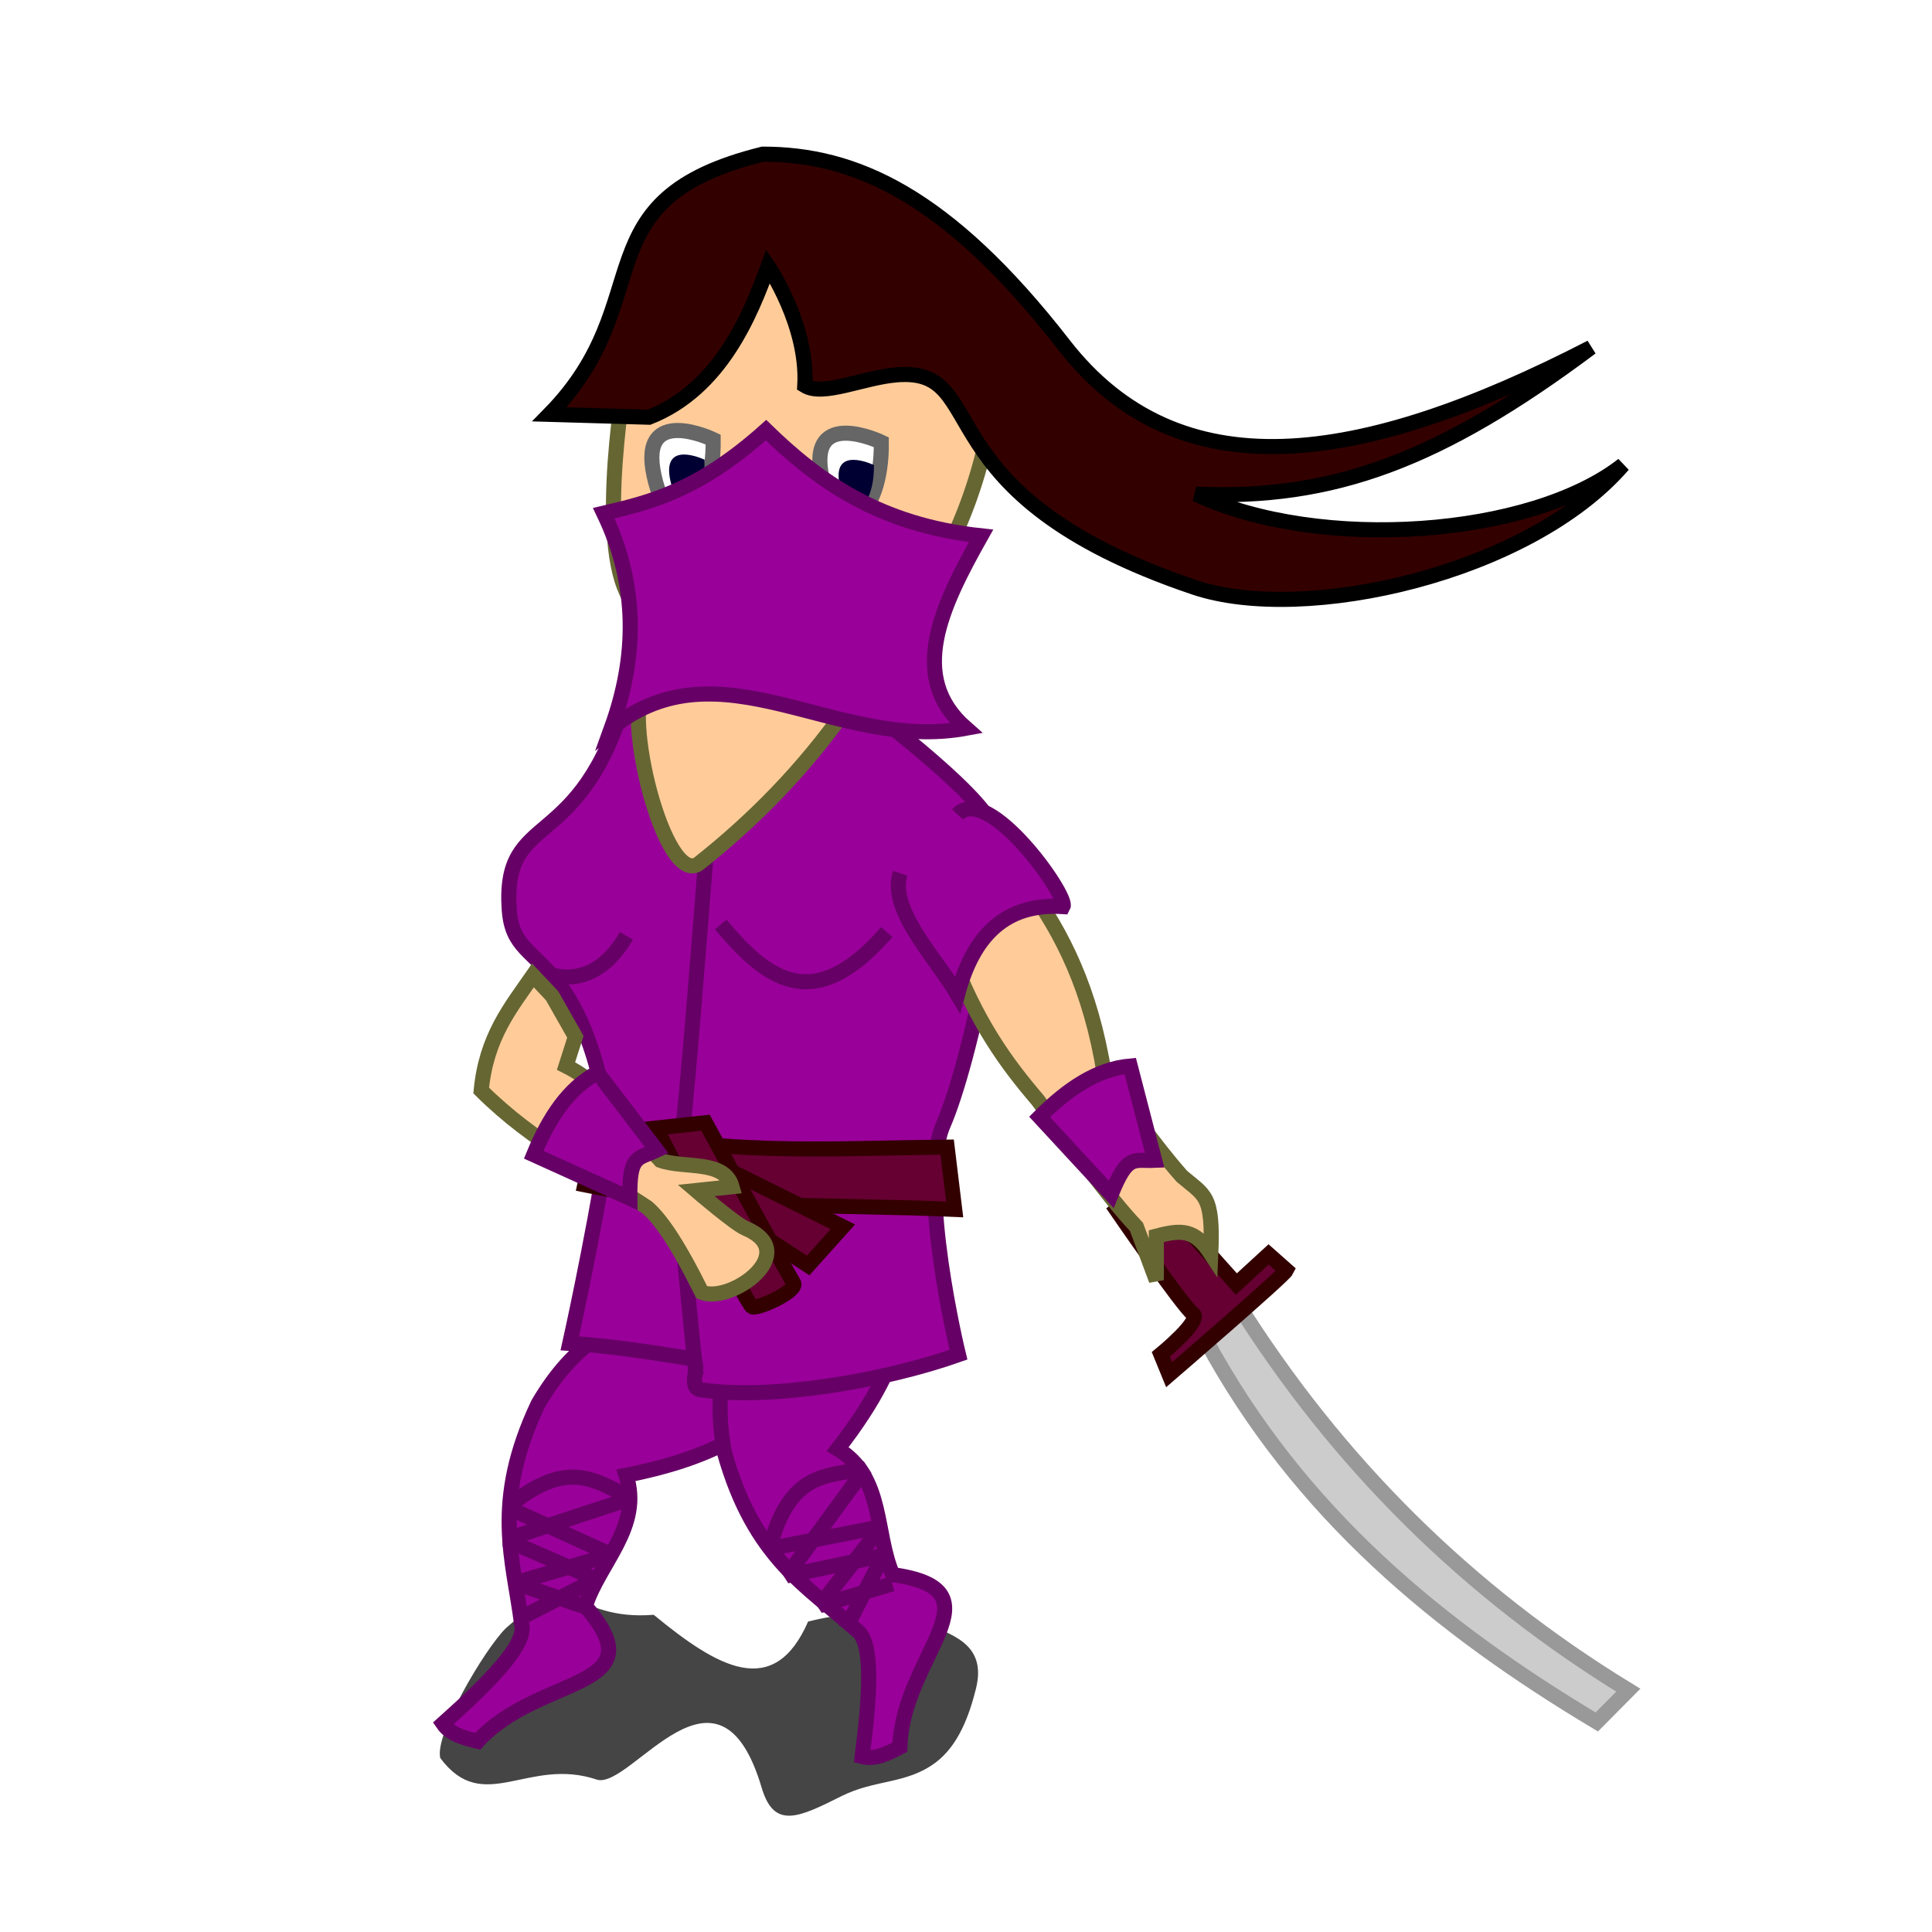 <?xml version="1.0" encoding="UTF-8" standalone="no"?>
<svg xmlns:rdf="http://www.w3.org/1999/02/22-rdf-syntax-ns#" xmlns="http://www.w3.org/2000/svg" height="128" width="128" version="1.0" xmlns:cc="http://creativecommons.org/ns#" xmlns:dc="http://purl.org/dc/elements/1.1/">
 <defs>
  <filter id="filter3443" height="1.653" width="1.25" y="-.327" x="-.125">
   <feGaussianBlur stdDeviation="1.963"/>
  </filter>
 </defs>
 <g transform="translate(-480 82)">
  <path d="m523.31 24.985c-5.46 0.423-5.13-3.259-9.8 0.89-1.42 1.413-4.74 7.037-4.34 8.601 2.87 3.851 5.81-0.128 10.41 1.44 2.28 0.569 8.02-9.103 10.88 0.514 0.82 2.78 2.43 2.002 5.3 0.564 2.23-1.116 4.29-0.772 6.23-2.224 1.51-1.134 2.23-3.124 2.67-4.892 0.78-3.136-1.88-3.607-3.56-4.448-2.16-1.08-5.91-0.413-7.56 0-2.28 5.227-6.01 3.027-10.23-0.445z" fill-rule="evenodd" fill-opacity=".728" filter="url(#filter3443)"/>
  <path d="m587.88 29.978l-2.09 2.106c-10.38-6.209-19.68-13.797-25.91-25.315l2.05-2.492c6.68 10.655 15.33 19.222 25.95 25.701z" fill-rule="evenodd" stroke="#999999" stroke-width="1px" fill="#cccccc"/>
  <g fill-rule="evenodd" stroke-width="1px">
   <path d="m565.23 2.154c-0.19 0.389-7.77 6.919-7.77 6.919l-0.55-1.344s2.76-2.261 2.13-2.686c-0.63-0.425-5.07-6.88-5.07-6.88l2.1-1.623 5.84 6.531 2.14-1.962 1.18 1.045z" stroke="#330000" fill="#660033"/>
   <path d="m521.7-58.706s-2.12 10.961-0.35 15.557c1.76 4.596 7.77 7.071 14.49 4.949 6.72-2.121 12.38-17.677 9.19-25.102-3.18-7.424-25.45-2.475-23.33 4.596z" stroke="#666633" fill="#ffcc99"/>
   <path d="m530.54-71.787c-12.24 3.021-6.71 9.656-14.14 17.238l6.6 0.19c4.78-1.874 6.75-6.888 7.89-10.003 0 0 2.66 3.893 2.43 7.906 1.22 0.752 3.88-0.543 6.13-0.714 6.35-0.484 1.36 7.908 19.68 14.081 7.3 2.461 22.16-0.899 28.4-8.114-6.09 4.795-20.09 5.79-28.3 1.94 9.05 0.385 16.13-2.196 26.18-9.718-15.43 7.949-27.34 9.592-34.92-0.164-7.79-10.033-13.94-12.642-19.95-12.642z" stroke="#000000" fill="#330000"/>
  </g>
  <path d="m527.25-52.88s-4.96-2.388-3.92 2.377c1.03 4.765 3.99 2.626 3.92-2.377z" fill-rule="evenodd" stroke="#666666" stroke-width="1px" fill="#ffffff"/>
  <path d="m538.39-52.703s-4.97-2.388-3.93 2.377c1.04 4.764 3.99 2.626 3.93-2.377z" fill-rule="evenodd" stroke="#666666" stroke-width="1px" fill="#ffffff"/>
  <g fill-rule="evenodd" stroke="#660066" stroke-width="1px" fill="#990099">
   <path d="m522.94 3.94c-2.43 2.328-4.79 2.798-7.29 7.075-3.11 6.582-1.63 10.299-1.09 14.61 0.35 1.327-2.15 3.834-5.21 6.572 0.49 0.713 1.39 0.947 2.3 1.166 4.08-4.472 12.02-3.342 7.13-8.946 0.91-2.888 3.81-5.269 2.7-8.676 8.31-1.645 9.1-4.409 13.53-6.632l-12.07-5.169z"/>
   <path d="m528.88 4.125c-0.32 3.351-1.79 5.25-0.88 10.125 1.97 7.007 5.52 8.843 8.75 11.75 1.13 0.773 0.89 4.304 0.37 8.375 0.84 0.22 1.67-0.192 2.5-0.625 0.15-6.048 6.9-10.402-0.48-11.426-1.2-2.782-0.57-6.477-3.64-8.324 5.2-6.689 3.99-9.296 5.88-13.875l-12.5 4z"/>
   <path d="m536.25-36s7.5 5.5 9.25 8.25-1.25 16.25-3 20.25 1 15.25 1 15.25c-4.94 1.748-12.5 3.029-17.08 2.324-0.99-0.152 0.26-1.923-0.74-2.079-2.64-0.417-5.29-0.837-7.93-0.995 0 0 1.44-6.443 2.5-13 0.25-1.53-0.68-7.487-3.2-10.768-1.76-2.304-3.13-2.441-3.31-4.944-0.48-6.744 4.72-3.514 7.76-14.288 0 0 12.25-1.25 14.75 0z"/>
  </g>
  <path d="m527.62-36.5s-2.24 30.375-2.62 31 1.12 14.625 1.12 14.625" stroke="#660066" stroke-width="1px" fill="none"/>
  <g fill-rule="evenodd">
   <path d="m522.75-36.625c-1.58 1.779 1.25 13.262 3.5 11.875 3.6-2.847 6.94-6.197 9.87-10.375l-13.37-1.5z" stroke="#666633" stroke-width="1px" fill="#ffcc99"/>
   <path d="m526.68-51.542s-2.86-1.377-2.27 1.371c0.6 2.748 2.31 1.515 2.27-1.371z" fill="#000033"/>
   <path d="m537.9-51.188s-2.86-1.378-2.26 1.371c0.6 2.748 2.3 1.514 2.26-1.371z" fill="#000033"/>
  </g>
  <g fill-rule="evenodd" stroke="#660066" stroke-width="1px" fill="#990099">
   <path d="m520-48c3.14-0.734 6.3-1.508 10.75-5.5 3.46 3.364 7.49 6.276 14.25 7-2.65 4.714-4.89 9.345-1 12.75-8.6 1.589-16.25-5.83-23.5 0 1.72-4.75 1.78-9.5-0.5-14.25z"/>
   <path d="m527.75-20.75c2.95 3.503 6.08 6.18 11 0.5"/>
   <path d="m516.25-17.5c1.58 0.552 3.67 0.25 5.25-2.5"/>
  </g>
  <g stroke-width="1px" fill-rule="evenodd">
   <path d="m519.5-7.5c7.51 2.148 15.42 1.569 23.25 1.5l0.5 4.125c-7.92-0.348-16.58 0.002-24.5-1.625 0.42-1.861 0.33-2.783 0.75-4z" stroke="#330000" fill="#660033"/>
   <path stroke-linejoin="bevel" d="m518.88 24.5l-4.76-1.625 6.38-1.875-6.88-3.125c4.16-3.492 6-1.575 8.26-0.625l-8.38 2.75 6 2.625-4.88 2.5" stroke="#660066" fill="#990099"/>
   <path stroke-linejoin="bevel" d="m539.11 22.935l-4.81 1.444 4.09-5.235-7.41 1.46c1.35-5.259 3.96-4.77 6.35-5.31l-5.21 7.111 6.41-1.358-2.51 4.87" stroke="#660066" fill="#990099"/>
  </g>
  <g fill-rule="evenodd" stroke-width="1px">
   <path d="m548.13-23.262c2.22 3.06 4.13 6.753 5.04 12.463 1.66 2.244 3.16 4.487 5.13 6.731 1.5 1.291 2.09 1.185 1.92 5.133-1.07-1.633-1.94-1.606-3.61-1.169v2.917l-1.32-3.536c-1.93-2.028-4.32-5.46-6.54-8.397-2.07-2.424-4.1-5.171-5.84-9.899l5.22-4.243z" stroke="#666633" fill="#ffcc99"/>
   <path d="m543.44-28.035c2-2.143 7.37 5.419 6.99 6.099-3.3-0.212-5.81 1.339-6.99 5.834-1.43-2.446-4.58-5.598-3.8-8.044" stroke="#660066" fill="#990099"/>
   <path d="m523.2-6.998l-0.62 1.679 10.96 7.16 2.3-2.563-12.64-6.276z" stroke="#330000" fill="#660033"/>
   <path d="m523.47-7.264s6.01 11.667 6.36 11.844c0.35 0.177 3.09-1.061 2.74-1.591-0.35-0.53-5.83-10.607-5.83-10.607l-3.27 0.354z" stroke="#330000" fill="#660033"/>
   <path d="m515.31-17.375c-1.47 2.122-3.09 4.059-3.43 7.625 3.53 3.503 7.31 5.294 11 7.75 0.84 0.726 1.94 2.243 3.62 5.625 1.95 0.754 6.66-2.653 2.88-4.25-0.68-0.284-3.26-2.5-3.26-2.5l2.38-0.25c-0.51-1.813-3.16-1.178-4.75-1.75-1.99-2.137-3.22-4.706-6.25-6.25l0.62-1.937-1.54-2.713-1.27-1.35z" stroke="#666633" fill="#ffcc99"/>
   <path d="m556.5-5.125l-1.62-6.25c-2.19 0.195-4.15 1.519-6 3.375l4.74 5.125c1.09-2.69 1.47-2.19 2.88-2.25z" stroke="#660066" fill="#990099"/>
   <path d="m523.51-5.797l-3.92-5.134c-1.94 1.026-3.23 3.005-4.23 5.434l6.37 2.887c-0.04-2.9 0.5-2.585 1.78-3.187z" stroke="#660066" fill="#990099"/>
  </g>
 </g>
</svg>
